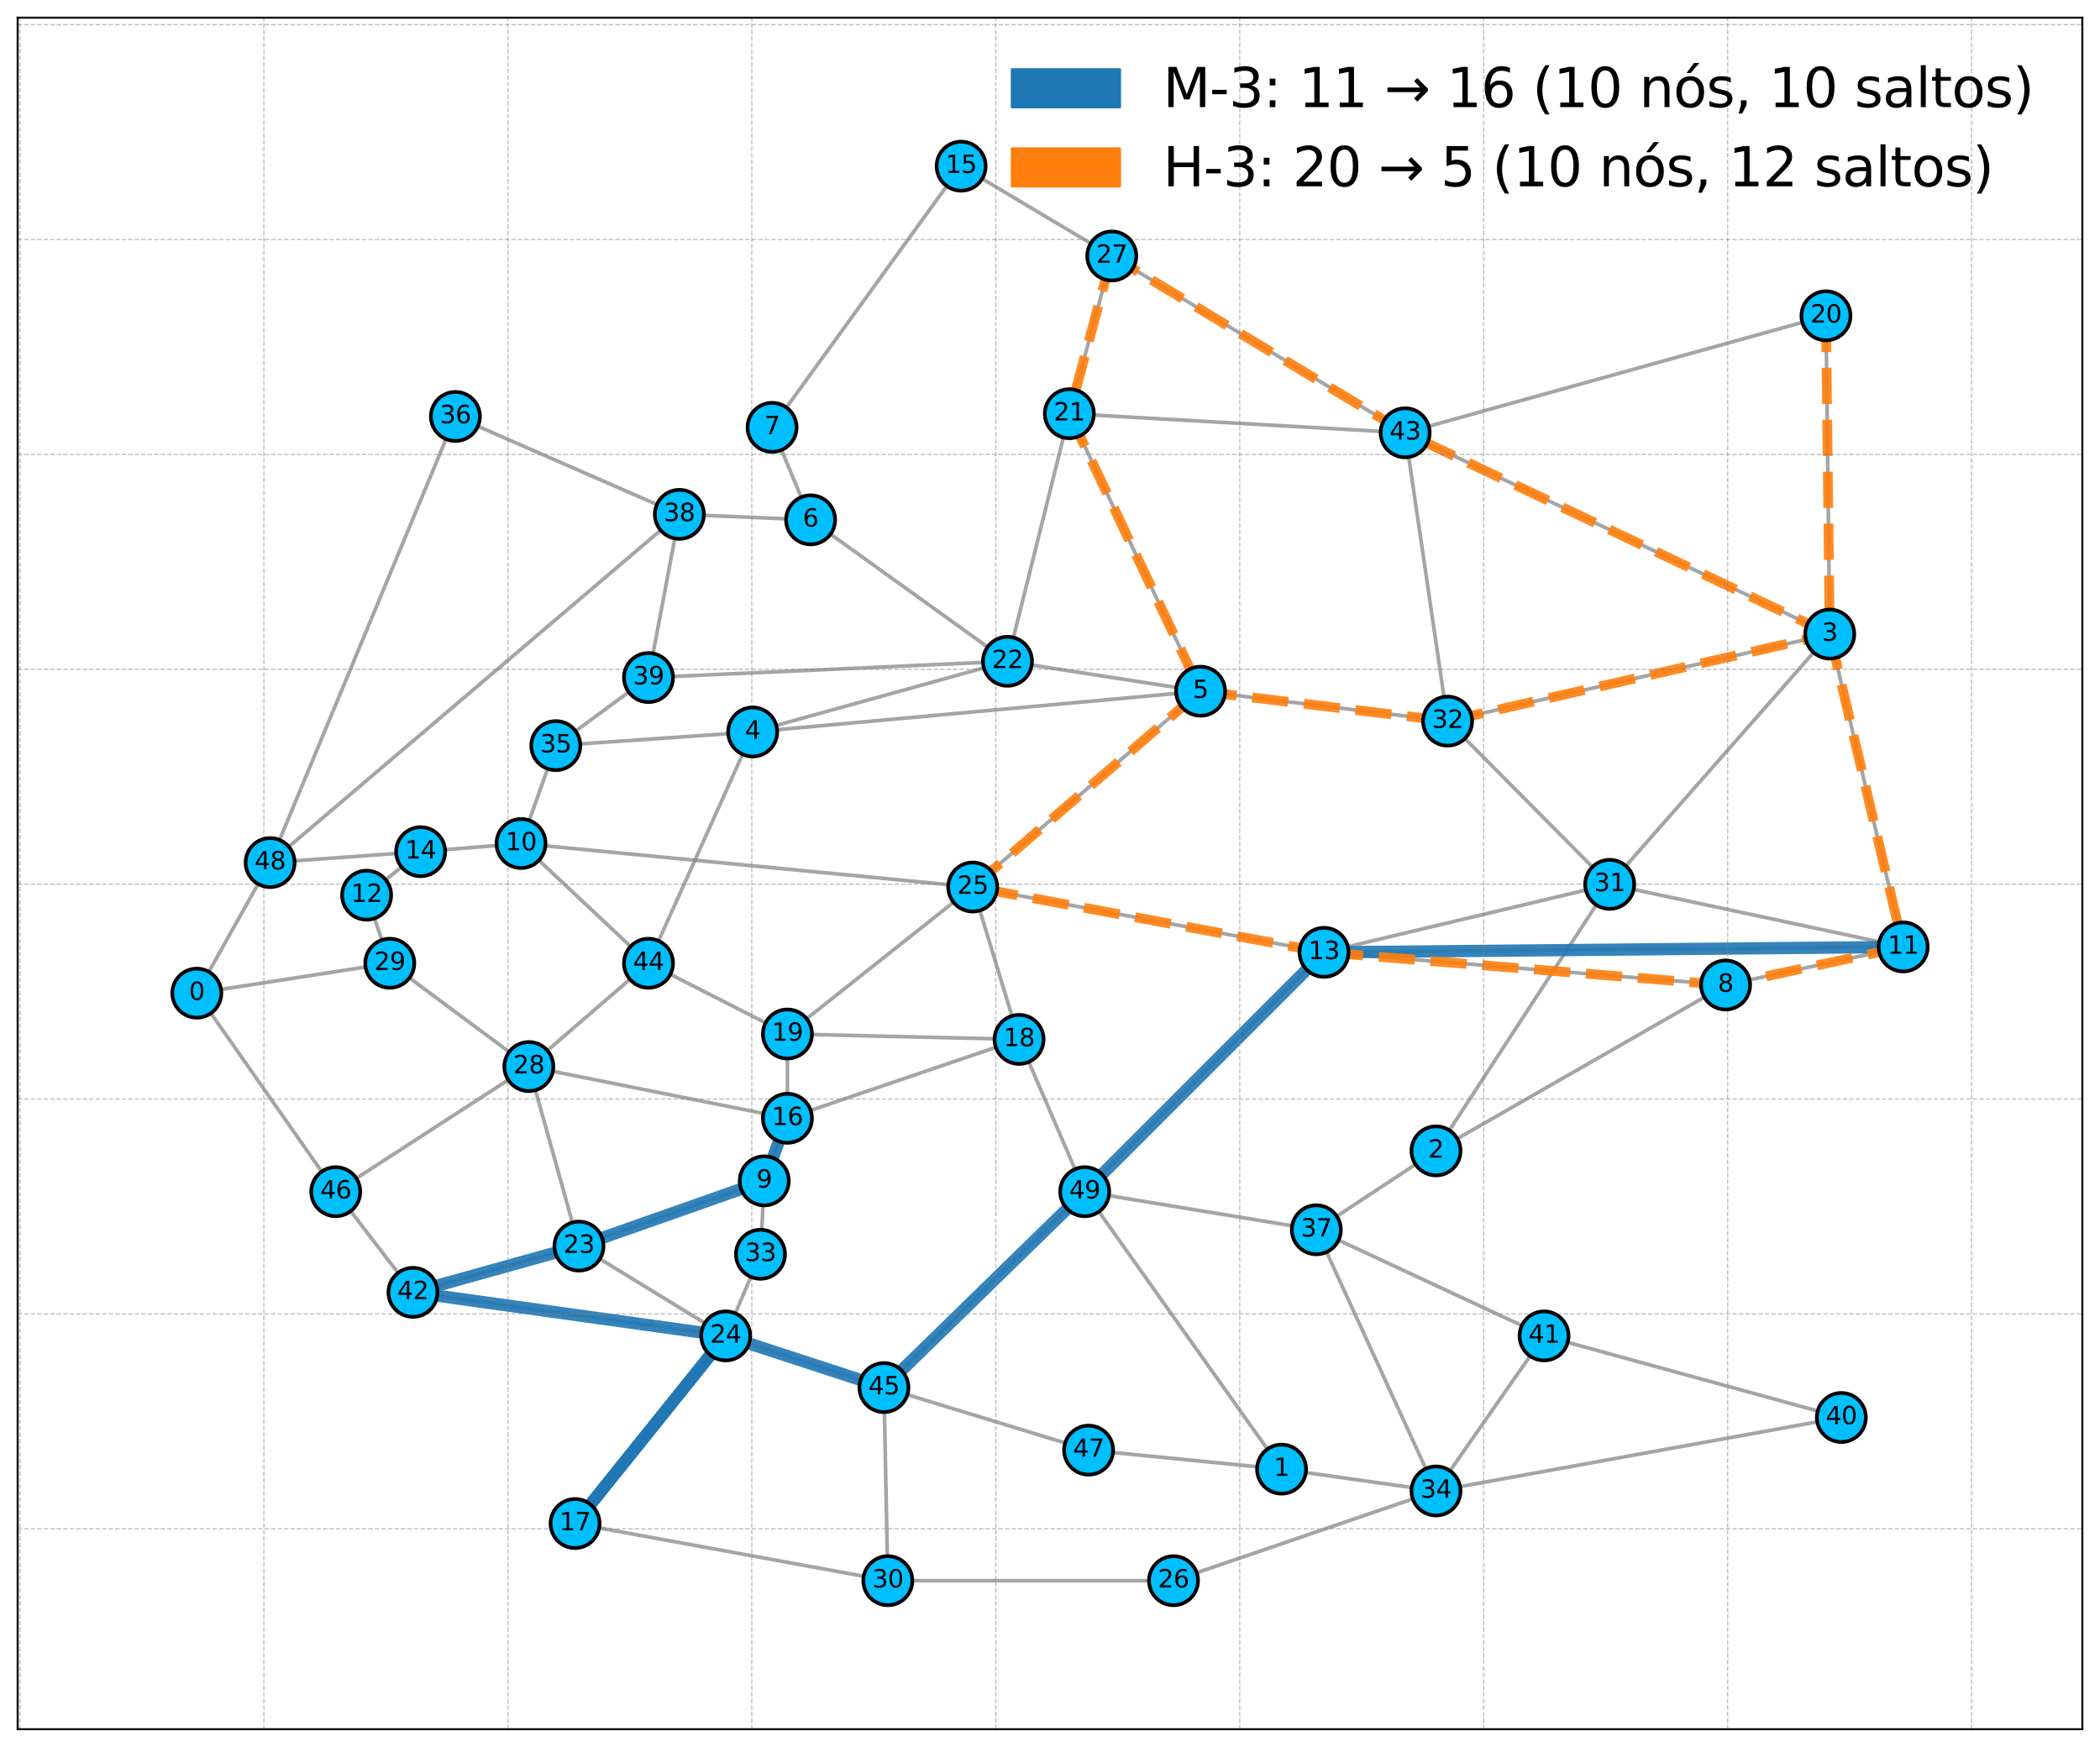 <?xml version="1.0" encoding="utf-8" standalone="no"?>
<!DOCTYPE svg PUBLIC "-//W3C//DTD SVG 1.1//EN"
  "http://www.w3.org/Graphics/SVG/1.1/DTD/svg11.dtd">
<svg xmlns:xlink="http://www.w3.org/1999/xlink" width="856.8pt" height="712.8pt" viewBox="0 0 856.8 712.8" xmlns="http://www.w3.org/2000/svg" version="1.1">
 <defs>
  <style type="text/css">*{stroke-linejoin: round; stroke-linecap: butt}</style>
 </defs>
 <g id="figure_1">
  <g id="patch_1">
   <path d="M 0 712.8 
L 856.8 712.8 
L 856.8 0 
L 0 0 
z
" style="fill: #ffffff"/>
  </g>
  <g id="axes_1">
   <g id="patch_2">
    <path d="M 7.2 705.6 
L 849.6 705.6 
L 849.6 7.2 
L 7.2 7.2 
z
" style="fill: #ffffff"/>
   </g>
   <g id="LineCollection_1">
    <path d="M 80.301 405.253 
L 159.033 393.049 
" clip-path="url(#p1123c011b4)" style="fill: none; stroke: #808080; stroke-opacity: 0.7; stroke-width: 1.5"/>
    <path d="M 80.301 405.253 
L 110.211 351.981 
" clip-path="url(#p1123c011b4)" style="fill: none; stroke: #808080; stroke-opacity: 0.7; stroke-width: 1.5"/>
    <path d="M 80.301 405.253 
L 136.986 486.266 
" clip-path="url(#p1123c011b4)" style="fill: none; stroke: #808080; stroke-opacity: 0.7; stroke-width: 1.5"/>
    <path d="M 522.884 599.474 
L 444.151 591.723 
" clip-path="url(#p1123c011b4)" style="fill: none; stroke: #808080; stroke-opacity: 0.7; stroke-width: 1.5"/>
    <path d="M 522.884 599.474 
L 585.889 608.381 
" clip-path="url(#p1123c011b4)" style="fill: none; stroke: #808080; stroke-opacity: 0.7; stroke-width: 1.5"/>
    <path d="M 522.884 599.474 
L 442.559 486.266 
" clip-path="url(#p1123c011b4)" style="fill: none; stroke: #808080; stroke-opacity: 0.7; stroke-width: 1.5"/>
    <path d="M 585.889 469.608 
L 656.758 360.854 
" clip-path="url(#p1123c011b4)" style="fill: none; stroke: #808080; stroke-opacity: 0.7; stroke-width: 1.5"/>
    <path d="M 585.889 469.608 
L 704.038 401.921 
" clip-path="url(#p1123c011b4)" style="fill: none; stroke: #808080; stroke-opacity: 0.7; stroke-width: 1.5"/>
    <path d="M 585.889 469.608 
L 537.067 501.802 
" clip-path="url(#p1123c011b4)" style="fill: none; stroke: #808080; stroke-opacity: 0.7; stroke-width: 1.5"/>
    <path d="M 746.539 258.729 
L 656.758 360.854 
" clip-path="url(#p1123c011b4)" style="fill: none; stroke: #808080; stroke-opacity: 0.7; stroke-width: 1.5"/>
    <path d="M 746.539 258.729 
L 776.499 386.385 
" clip-path="url(#p1123c011b4)" style="fill: none; stroke: #808080; stroke-opacity: 0.7; stroke-width: 1.5"/>
    <path d="M 746.539 258.729 
L 573.298 176.594 
" clip-path="url(#p1123c011b4)" style="fill: none; stroke: #808080; stroke-opacity: 0.7; stroke-width: 1.5"/>
    <path d="M 746.539 258.729 
L 590.617 294.255 
" clip-path="url(#p1123c011b4)" style="fill: none; stroke: #808080; stroke-opacity: 0.7; stroke-width: 1.5"/>
    <path d="M 746.539 258.729 
L 744.996 128.863 
" clip-path="url(#p1123c011b4)" style="fill: none; stroke: #808080; stroke-opacity: 0.7; stroke-width: 1.5"/>
    <path d="M 307.092 298.674 
L 226.767 304.25 
" clip-path="url(#p1123c011b4)" style="fill: none; stroke: #808080; stroke-opacity: 0.7; stroke-width: 1.5"/>
    <path d="M 307.092 298.674 
L 264.59 393.049 
" clip-path="url(#p1123c011b4)" style="fill: none; stroke: #808080; stroke-opacity: 0.7; stroke-width: 1.5"/>
    <path d="M 307.092 298.674 
L 411.056 269.846 
" clip-path="url(#p1123c011b4)" style="fill: none; stroke: #808080; stroke-opacity: 0.7; stroke-width: 1.5"/>
    <path d="M 307.092 298.674 
L 489.838 282.051 
" clip-path="url(#p1123c011b4)" style="fill: none; stroke: #808080; stroke-opacity: 0.7; stroke-width: 1.5"/>
    <path d="M 489.838 282.051 
L 590.617 294.255 
" clip-path="url(#p1123c011b4)" style="fill: none; stroke: #808080; stroke-opacity: 0.7; stroke-width: 1.5"/>
    <path d="M 489.838 282.051 
L 436.288 168.808 
" clip-path="url(#p1123c011b4)" style="fill: none; stroke: #808080; stroke-opacity: 0.7; stroke-width: 1.5"/>
    <path d="M 489.838 282.051 
L 411.056 269.846 
" clip-path="url(#p1123c011b4)" style="fill: none; stroke: #808080; stroke-opacity: 0.7; stroke-width: 1.5"/>
    <path d="M 489.838 282.051 
L 396.872 361.941 
" clip-path="url(#p1123c011b4)" style="fill: none; stroke: #808080; stroke-opacity: 0.7; stroke-width: 1.5"/>
    <path d="M 330.731 212.12 
L 277.181 209.876 
" clip-path="url(#p1123c011b4)" style="fill: none; stroke: #808080; stroke-opacity: 0.7; stroke-width: 1.5"/>
    <path d="M 330.731 212.12 
L 315.005 174.384 
" clip-path="url(#p1123c011b4)" style="fill: none; stroke: #808080; stroke-opacity: 0.7; stroke-width: 1.5"/>
    <path d="M 330.731 212.12 
L 411.056 269.846 
" clip-path="url(#p1123c011b4)" style="fill: none; stroke: #808080; stroke-opacity: 0.7; stroke-width: 1.5"/>
    <path d="M 315.005 174.384 
L 392.144 67.805 
" clip-path="url(#p1123c011b4)" style="fill: none; stroke: #808080; stroke-opacity: 0.7; stroke-width: 1.5"/>
    <path d="M 704.038 401.921 
L 776.499 386.385 
" clip-path="url(#p1123c011b4)" style="fill: none; stroke: #808080; stroke-opacity: 0.7; stroke-width: 1.5"/>
    <path d="M 704.038 401.921 
L 540.203 388.595 
" clip-path="url(#p1123c011b4)" style="fill: none; stroke: #808080; stroke-opacity: 0.7; stroke-width: 1.5"/>
    <path d="M 311.819 481.847 
L 321.275 456.316 
" clip-path="url(#p1123c011b4)" style="fill: none; stroke: #808080; stroke-opacity: 0.7; stroke-width: 1.5"/>
    <path d="M 311.819 481.847 
L 310.277 511.797 
" clip-path="url(#p1123c011b4)" style="fill: none; stroke: #808080; stroke-opacity: 0.7; stroke-width: 1.5"/>
    <path d="M 311.819 481.847 
L 236.223 508.466 
" clip-path="url(#p1123c011b4)" style="fill: none; stroke: #808080; stroke-opacity: 0.7; stroke-width: 1.5"/>
    <path d="M 212.583 344.195 
L 171.624 347.527 
" clip-path="url(#p1123c011b4)" style="fill: none; stroke: #808080; stroke-opacity: 0.7; stroke-width: 1.5"/>
    <path d="M 212.583 344.195 
L 226.767 304.25 
" clip-path="url(#p1123c011b4)" style="fill: none; stroke: #808080; stroke-opacity: 0.7; stroke-width: 1.5"/>
    <path d="M 212.583 344.195 
L 264.59 393.049 
" clip-path="url(#p1123c011b4)" style="fill: none; stroke: #808080; stroke-opacity: 0.7; stroke-width: 1.5"/>
    <path d="M 212.583 344.195 
L 396.872 361.941 
" clip-path="url(#p1123c011b4)" style="fill: none; stroke: #808080; stroke-opacity: 0.7; stroke-width: 1.5"/>
    <path d="M 776.499 386.385 
L 656.758 360.854 
" clip-path="url(#p1123c011b4)" style="fill: none; stroke: #808080; stroke-opacity: 0.7; stroke-width: 1.5"/>
    <path d="M 776.499 386.385 
L 540.203 388.595 
" clip-path="url(#p1123c011b4)" style="fill: none; stroke: #808080; stroke-opacity: 0.7; stroke-width: 1.5"/>
    <path d="M 149.577 365.273 
L 171.624 347.527 
" clip-path="url(#p1123c011b4)" style="fill: none; stroke: #808080; stroke-opacity: 0.7; stroke-width: 1.5"/>
    <path d="M 149.577 365.273 
L 159.033 393.049 
" clip-path="url(#p1123c011b4)" style="fill: none; stroke: #808080; stroke-opacity: 0.7; stroke-width: 1.5"/>
    <path d="M 540.203 388.595 
L 656.758 360.854 
" clip-path="url(#p1123c011b4)" style="fill: none; stroke: #808080; stroke-opacity: 0.7; stroke-width: 1.5"/>
    <path d="M 540.203 388.595 
L 396.872 361.941 
" clip-path="url(#p1123c011b4)" style="fill: none; stroke: #808080; stroke-opacity: 0.7; stroke-width: 1.5"/>
    <path d="M 540.203 388.595 
L 442.559 486.266 
" clip-path="url(#p1123c011b4)" style="fill: none; stroke: #808080; stroke-opacity: 0.7; stroke-width: 1.5"/>
    <path d="M 171.624 347.527 
L 110.211 351.981 
" clip-path="url(#p1123c011b4)" style="fill: none; stroke: #808080; stroke-opacity: 0.7; stroke-width: 1.5"/>
    <path d="M 392.144 67.805 
L 453.607 104.454 
" clip-path="url(#p1123c011b4)" style="fill: none; stroke: #808080; stroke-opacity: 0.7; stroke-width: 1.5"/>
    <path d="M 321.275 456.316 
L 215.768 435.203 
" clip-path="url(#p1123c011b4)" style="fill: none; stroke: #808080; stroke-opacity: 0.7; stroke-width: 1.5"/>
    <path d="M 321.275 456.316 
L 321.275 421.912 
" clip-path="url(#p1123c011b4)" style="fill: none; stroke: #808080; stroke-opacity: 0.7; stroke-width: 1.5"/>
    <path d="M 321.275 456.316 
L 415.784 424.121 
" clip-path="url(#p1123c011b4)" style="fill: none; stroke: #808080; stroke-opacity: 0.7; stroke-width: 1.5"/>
    <path d="M 234.63 621.673 
L 296.093 545.114 
" clip-path="url(#p1123c011b4)" style="fill: none; stroke: #808080; stroke-opacity: 0.7; stroke-width: 1.5"/>
    <path d="M 234.63 621.673 
L 362.234 644.995 
" clip-path="url(#p1123c011b4)" style="fill: none; stroke: #808080; stroke-opacity: 0.7; stroke-width: 1.5"/>
    <path d="M 415.784 424.121 
L 396.872 361.941 
" clip-path="url(#p1123c011b4)" style="fill: none; stroke: #808080; stroke-opacity: 0.7; stroke-width: 1.5"/>
    <path d="M 415.784 424.121 
L 321.275 421.912 
" clip-path="url(#p1123c011b4)" style="fill: none; stroke: #808080; stroke-opacity: 0.7; stroke-width: 1.5"/>
    <path d="M 415.784 424.121 
L 442.559 486.266 
" clip-path="url(#p1123c011b4)" style="fill: none; stroke: #808080; stroke-opacity: 0.7; stroke-width: 1.5"/>
    <path d="M 321.275 421.912 
L 264.59 393.049 
" clip-path="url(#p1123c011b4)" style="fill: none; stroke: #808080; stroke-opacity: 0.7; stroke-width: 1.5"/>
    <path d="M 321.275 421.912 
L 396.872 361.941 
" clip-path="url(#p1123c011b4)" style="fill: none; stroke: #808080; stroke-opacity: 0.7; stroke-width: 1.5"/>
    <path d="M 744.996 128.863 
L 573.298 176.594 
" clip-path="url(#p1123c011b4)" style="fill: none; stroke: #808080; stroke-opacity: 0.7; stroke-width: 1.5"/>
    <path d="M 436.288 168.808 
L 573.298 176.594 
" clip-path="url(#p1123c011b4)" style="fill: none; stroke: #808080; stroke-opacity: 0.7; stroke-width: 1.5"/>
    <path d="M 436.288 168.808 
L 453.607 104.454 
" clip-path="url(#p1123c011b4)" style="fill: none; stroke: #808080; stroke-opacity: 0.7; stroke-width: 1.5"/>
    <path d="M 436.288 168.808 
L 411.056 269.846 
" clip-path="url(#p1123c011b4)" style="fill: none; stroke: #808080; stroke-opacity: 0.7; stroke-width: 1.5"/>
    <path d="M 411.056 269.846 
L 264.59 276.474 
" clip-path="url(#p1123c011b4)" style="fill: none; stroke: #808080; stroke-opacity: 0.7; stroke-width: 1.5"/>
    <path d="M 236.223 508.466 
L 215.768 435.203 
" clip-path="url(#p1123c011b4)" style="fill: none; stroke: #808080; stroke-opacity: 0.7; stroke-width: 1.5"/>
    <path d="M 236.223 508.466 
L 168.489 527.334 
" clip-path="url(#p1123c011b4)" style="fill: none; stroke: #808080; stroke-opacity: 0.7; stroke-width: 1.5"/>
    <path d="M 236.223 508.466 
L 296.093 545.114 
" clip-path="url(#p1123c011b4)" style="fill: none; stroke: #808080; stroke-opacity: 0.7; stroke-width: 1.5"/>
    <path d="M 296.093 545.114 
L 310.277 511.797 
" clip-path="url(#p1123c011b4)" style="fill: none; stroke: #808080; stroke-opacity: 0.7; stroke-width: 1.5"/>
    <path d="M 296.093 545.114 
L 168.489 527.334 
" clip-path="url(#p1123c011b4)" style="fill: none; stroke: #808080; stroke-opacity: 0.7; stroke-width: 1.5"/>
    <path d="M 296.093 545.114 
L 360.641 566.192 
" clip-path="url(#p1123c011b4)" style="fill: none; stroke: #808080; stroke-opacity: 0.7; stroke-width: 1.5"/>
    <path d="M 478.79 644.995 
L 362.234 644.995 
" clip-path="url(#p1123c011b4)" style="fill: none; stroke: #808080; stroke-opacity: 0.7; stroke-width: 1.5"/>
    <path d="M 478.79 644.995 
L 585.889 608.381 
" clip-path="url(#p1123c011b4)" style="fill: none; stroke: #808080; stroke-opacity: 0.7; stroke-width: 1.5"/>
    <path d="M 453.607 104.454 
L 573.298 176.594 
" clip-path="url(#p1123c011b4)" style="fill: none; stroke: #808080; stroke-opacity: 0.7; stroke-width: 1.5"/>
    <path d="M 215.768 435.203 
L 159.033 393.049 
" clip-path="url(#p1123c011b4)" style="fill: none; stroke: #808080; stroke-opacity: 0.7; stroke-width: 1.5"/>
    <path d="M 215.768 435.203 
L 264.59 393.049 
" clip-path="url(#p1123c011b4)" style="fill: none; stroke: #808080; stroke-opacity: 0.7; stroke-width: 1.5"/>
    <path d="M 215.768 435.203 
L 136.986 486.266 
" clip-path="url(#p1123c011b4)" style="fill: none; stroke: #808080; stroke-opacity: 0.7; stroke-width: 1.5"/>
    <path d="M 362.234 644.995 
L 360.641 566.192 
" clip-path="url(#p1123c011b4)" style="fill: none; stroke: #808080; stroke-opacity: 0.7; stroke-width: 1.5"/>
    <path d="M 656.758 360.854 
L 590.617 294.255 
" clip-path="url(#p1123c011b4)" style="fill: none; stroke: #808080; stroke-opacity: 0.7; stroke-width: 1.5"/>
    <path d="M 590.617 294.255 
L 573.298 176.594 
" clip-path="url(#p1123c011b4)" style="fill: none; stroke: #808080; stroke-opacity: 0.7; stroke-width: 1.5"/>
    <path d="M 585.889 608.381 
L 751.267 578.396 
" clip-path="url(#p1123c011b4)" style="fill: none; stroke: #808080; stroke-opacity: 0.7; stroke-width: 1.5"/>
    <path d="M 585.889 608.381 
L 537.067 501.802 
" clip-path="url(#p1123c011b4)" style="fill: none; stroke: #808080; stroke-opacity: 0.7; stroke-width: 1.5"/>
    <path d="M 585.889 608.381 
L 629.983 545.114 
" clip-path="url(#p1123c011b4)" style="fill: none; stroke: #808080; stroke-opacity: 0.7; stroke-width: 1.5"/>
    <path d="M 226.767 304.25 
L 264.59 276.474 
" clip-path="url(#p1123c011b4)" style="fill: none; stroke: #808080; stroke-opacity: 0.7; stroke-width: 1.5"/>
    <path d="M 185.808 169.93 
L 110.211 351.981 
" clip-path="url(#p1123c011b4)" style="fill: none; stroke: #808080; stroke-opacity: 0.7; stroke-width: 1.5"/>
    <path d="M 185.808 169.93 
L 277.181 209.876 
" clip-path="url(#p1123c011b4)" style="fill: none; stroke: #808080; stroke-opacity: 0.7; stroke-width: 1.5"/>
    <path d="M 537.067 501.802 
L 442.559 486.266 
" clip-path="url(#p1123c011b4)" style="fill: none; stroke: #808080; stroke-opacity: 0.7; stroke-width: 1.5"/>
    <path d="M 537.067 501.802 
L 629.983 545.114 
" clip-path="url(#p1123c011b4)" style="fill: none; stroke: #808080; stroke-opacity: 0.7; stroke-width: 1.5"/>
    <path d="M 277.181 209.876 
L 110.211 351.981 
" clip-path="url(#p1123c011b4)" style="fill: none; stroke: #808080; stroke-opacity: 0.7; stroke-width: 1.5"/>
    <path d="M 277.181 209.876 
L 264.59 276.474 
" clip-path="url(#p1123c011b4)" style="fill: none; stroke: #808080; stroke-opacity: 0.7; stroke-width: 1.5"/>
    <path d="M 751.267 578.396 
L 629.983 545.114 
" clip-path="url(#p1123c011b4)" style="fill: none; stroke: #808080; stroke-opacity: 0.7; stroke-width: 1.5"/>
    <path d="M 168.489 527.334 
L 136.986 486.266 
" clip-path="url(#p1123c011b4)" style="fill: none; stroke: #808080; stroke-opacity: 0.7; stroke-width: 1.5"/>
    <path d="M 360.641 566.192 
L 444.151 591.723 
" clip-path="url(#p1123c011b4)" style="fill: none; stroke: #808080; stroke-opacity: 0.7; stroke-width: 1.5"/>
    <path d="M 360.641 566.192 
L 442.559 486.266 
" clip-path="url(#p1123c011b4)" style="fill: none; stroke: #808080; stroke-opacity: 0.7; stroke-width: 1.5"/>
   </g>
   <g id="LineCollection_2">
    <path d="M 776.499 386.385 
L 540.203 388.595 
" clip-path="url(#p1123c011b4)" style="fill: none; stroke: #1f77b4; stroke-opacity: 0.9; stroke-width: 5"/>
    <path d="M 540.203 388.595 
L 442.559 486.266 
" clip-path="url(#p1123c011b4)" style="fill: none; stroke: #1f77b4; stroke-opacity: 0.9; stroke-width: 5"/>
    <path d="M 442.559 486.266 
L 360.641 566.192 
" clip-path="url(#p1123c011b4)" style="fill: none; stroke: #1f77b4; stroke-opacity: 0.9; stroke-width: 5"/>
    <path d="M 360.641 566.192 
L 296.093 545.114 
" clip-path="url(#p1123c011b4)" style="fill: none; stroke: #1f77b4; stroke-opacity: 0.9; stroke-width: 5"/>
    <path d="M 296.093 545.114 
L 234.63 621.673 
" clip-path="url(#p1123c011b4)" style="fill: none; stroke: #1f77b4; stroke-opacity: 0.9; stroke-width: 5"/>
    <path d="M 234.63 621.673 
L 296.093 545.114 
" clip-path="url(#p1123c011b4)" style="fill: none; stroke: #1f77b4; stroke-opacity: 0.9; stroke-width: 5"/>
    <path d="M 296.093 545.114 
L 168.489 527.334 
" clip-path="url(#p1123c011b4)" style="fill: none; stroke: #1f77b4; stroke-opacity: 0.9; stroke-width: 5"/>
    <path d="M 168.489 527.334 
L 236.223 508.466 
" clip-path="url(#p1123c011b4)" style="fill: none; stroke: #1f77b4; stroke-opacity: 0.9; stroke-width: 5"/>
    <path d="M 236.223 508.466 
L 311.819 481.847 
" clip-path="url(#p1123c011b4)" style="fill: none; stroke: #1f77b4; stroke-opacity: 0.9; stroke-width: 5"/>
    <path d="M 311.819 481.847 
L 321.275 456.316 
" clip-path="url(#p1123c011b4)" style="fill: none; stroke: #1f77b4; stroke-opacity: 0.9; stroke-width: 5"/>
   </g>
   <g id="LineCollection_3">
    <path d="M 744.996 128.863 
L 746.539 258.729 
" clip-path="url(#p1123c011b4)" style="fill: none; stroke-dasharray: 14.8,6.4; stroke-dashoffset: 0; stroke: #ff7f0e; stroke-opacity: 0.9; stroke-width: 4"/>
    <path d="M 746.539 258.729 
L 776.499 386.385 
" clip-path="url(#p1123c011b4)" style="fill: none; stroke-dasharray: 14.8,6.4; stroke-dashoffset: 0; stroke: #ff7f0e; stroke-opacity: 0.9; stroke-width: 4"/>
    <path d="M 776.499 386.385 
L 704.038 401.921 
" clip-path="url(#p1123c011b4)" style="fill: none; stroke-dasharray: 14.8,6.4; stroke-dashoffset: 0; stroke: #ff7f0e; stroke-opacity: 0.9; stroke-width: 4"/>
    <path d="M 704.038 401.921 
L 540.203 388.595 
" clip-path="url(#p1123c011b4)" style="fill: none; stroke-dasharray: 14.8,6.4; stroke-dashoffset: 0; stroke: #ff7f0e; stroke-opacity: 0.9; stroke-width: 4"/>
    <path d="M 540.203 388.595 
L 396.872 361.941 
" clip-path="url(#p1123c011b4)" style="fill: none; stroke-dasharray: 14.8,6.4; stroke-dashoffset: 0; stroke: #ff7f0e; stroke-opacity: 0.9; stroke-width: 4"/>
    <path d="M 396.872 361.941 
L 489.838 282.051 
" clip-path="url(#p1123c011b4)" style="fill: none; stroke-dasharray: 14.8,6.4; stroke-dashoffset: 0; stroke: #ff7f0e; stroke-opacity: 0.9; stroke-width: 4"/>
    <path d="M 489.838 282.051 
L 590.617 294.255 
" clip-path="url(#p1123c011b4)" style="fill: none; stroke-dasharray: 14.8,6.4; stroke-dashoffset: 0; stroke: #ff7f0e; stroke-opacity: 0.9; stroke-width: 4"/>
    <path d="M 590.617 294.255 
L 746.539 258.729 
" clip-path="url(#p1123c011b4)" style="fill: none; stroke-dasharray: 14.8,6.4; stroke-dashoffset: 0; stroke: #ff7f0e; stroke-opacity: 0.9; stroke-width: 4"/>
    <path d="M 746.539 258.729 
L 573.298 176.594 
" clip-path="url(#p1123c011b4)" style="fill: none; stroke-dasharray: 14.8,6.4; stroke-dashoffset: 0; stroke: #ff7f0e; stroke-opacity: 0.9; stroke-width: 4"/>
    <path d="M 573.298 176.594 
L 453.607 104.454 
" clip-path="url(#p1123c011b4)" style="fill: none; stroke-dasharray: 14.8,6.4; stroke-dashoffset: 0; stroke: #ff7f0e; stroke-opacity: 0.9; stroke-width: 4"/>
    <path d="M 453.607 104.454 
L 436.288 168.808 
" clip-path="url(#p1123c011b4)" style="fill: none; stroke-dasharray: 14.8,6.4; stroke-dashoffset: 0; stroke: #ff7f0e; stroke-opacity: 0.9; stroke-width: 4"/>
    <path d="M 436.288 168.808 
L 489.838 282.051 
" clip-path="url(#p1123c011b4)" style="fill: none; stroke-dasharray: 14.8,6.4; stroke-dashoffset: 0; stroke: #ff7f0e; stroke-opacity: 0.9; stroke-width: 4"/>
   </g>
   <g id="matplotlib.axis_1">
    <g id="xtick_1">
     <g id="line2d_1">
      <path d="M 8.138 705.6 
L 8.138 7.2 
" clip-path="url(#p1123c011b4)" style="fill: none; stroke-dasharray: 1.85,0.8; stroke-dashoffset: 0; stroke: #808080; stroke-opacity: 0.5; stroke-width: 0.5"/>
     </g>
    </g>
    <g id="xtick_2">
     <g id="line2d_2">
      <path d="M 107.673 705.6 
L 107.673 7.2 
" clip-path="url(#p1123c011b4)" style="fill: none; stroke-dasharray: 1.85,0.8; stroke-dashoffset: 0; stroke: #808080; stroke-opacity: 0.5; stroke-width: 0.5"/>
     </g>
    </g>
    <g id="xtick_3">
     <g id="line2d_3">
      <path d="M 207.208 705.6 
L 207.208 7.2 
" clip-path="url(#p1123c011b4)" style="fill: none; stroke-dasharray: 1.85,0.8; stroke-dashoffset: 0; stroke: #808080; stroke-opacity: 0.5; stroke-width: 0.5"/>
     </g>
    </g>
    <g id="xtick_4">
     <g id="line2d_4">
      <path d="M 306.743 705.6 
L 306.743 7.2 
" clip-path="url(#p1123c011b4)" style="fill: none; stroke-dasharray: 1.85,0.8; stroke-dashoffset: 0; stroke: #808080; stroke-opacity: 0.5; stroke-width: 0.5"/>
     </g>
    </g>
    <g id="xtick_5">
     <g id="line2d_5">
      <path d="M 406.278 705.6 
L 406.278 7.2 
" clip-path="url(#p1123c011b4)" style="fill: none; stroke-dasharray: 1.85,0.8; stroke-dashoffset: 0; stroke: #808080; stroke-opacity: 0.5; stroke-width: 0.5"/>
     </g>
    </g>
    <g id="xtick_6">
     <g id="line2d_6">
      <path d="M 505.813 705.6 
L 505.813 7.2 
" clip-path="url(#p1123c011b4)" style="fill: none; stroke-dasharray: 1.85,0.8; stroke-dashoffset: 0; stroke: #808080; stroke-opacity: 0.5; stroke-width: 0.5"/>
     </g>
    </g>
    <g id="xtick_7">
     <g id="line2d_7">
      <path d="M 605.349 705.6 
L 605.349 7.2 
" clip-path="url(#p1123c011b4)" style="fill: none; stroke-dasharray: 1.85,0.8; stroke-dashoffset: 0; stroke: #808080; stroke-opacity: 0.5; stroke-width: 0.5"/>
     </g>
    </g>
    <g id="xtick_8">
     <g id="line2d_8">
      <path d="M 704.884 705.6 
L 704.884 7.2 
" clip-path="url(#p1123c011b4)" style="fill: none; stroke-dasharray: 1.85,0.8; stroke-dashoffset: 0; stroke: #808080; stroke-opacity: 0.5; stroke-width: 0.5"/>
     </g>
    </g>
    <g id="xtick_9">
     <g id="line2d_9">
      <path d="M 804.419 705.6 
L 804.419 7.2 
" clip-path="url(#p1123c011b4)" style="fill: none; stroke-dasharray: 1.85,0.8; stroke-dashoffset: 0; stroke: #808080; stroke-opacity: 0.5; stroke-width: 0.5"/>
     </g>
    </g>
   </g>
   <g id="matplotlib.axis_2">
    <g id="ytick_1">
     <g id="line2d_10">
      <path d="M 7.2 623.812 
L 849.6 623.812 
" clip-path="url(#p1123c011b4)" style="fill: none; stroke-dasharray: 1.85,0.8; stroke-dashoffset: 0; stroke: #808080; stroke-opacity: 0.5; stroke-width: 0.5"/>
     </g>
    </g>
    <g id="ytick_2">
     <g id="line2d_11">
      <path d="M 7.2 536.136 
L 849.6 536.136 
" clip-path="url(#p1123c011b4)" style="fill: none; stroke-dasharray: 1.85,0.8; stroke-dashoffset: 0; stroke: #808080; stroke-opacity: 0.5; stroke-width: 0.5"/>
     </g>
    </g>
    <g id="ytick_3">
     <g id="line2d_12">
      <path d="M 7.2 448.46 
L 849.6 448.46 
" clip-path="url(#p1123c011b4)" style="fill: none; stroke-dasharray: 1.85,0.8; stroke-dashoffset: 0; stroke: #808080; stroke-opacity: 0.5; stroke-width: 0.5"/>
     </g>
    </g>
    <g id="ytick_4">
     <g id="line2d_13">
      <path d="M 7.2 360.784 
L 849.6 360.784 
" clip-path="url(#p1123c011b4)" style="fill: none; stroke-dasharray: 1.85,0.8; stroke-dashoffset: 0; stroke: #808080; stroke-opacity: 0.5; stroke-width: 0.5"/>
     </g>
    </g>
    <g id="ytick_5">
     <g id="line2d_14">
      <path d="M 7.2 273.108 
L 849.6 273.108 
" clip-path="url(#p1123c011b4)" style="fill: none; stroke-dasharray: 1.85,0.8; stroke-dashoffset: 0; stroke: #808080; stroke-opacity: 0.5; stroke-width: 0.5"/>
     </g>
    </g>
    <g id="ytick_6">
     <g id="line2d_15">
      <path d="M 7.2 185.431 
L 849.6 185.431 
" clip-path="url(#p1123c011b4)" style="fill: none; stroke-dasharray: 1.85,0.8; stroke-dashoffset: 0; stroke: #808080; stroke-opacity: 0.5; stroke-width: 0.5"/>
     </g>
    </g>
    <g id="ytick_7">
     <g id="line2d_16">
      <path d="M 7.2 97.755 
L 849.6 97.755 
" clip-path="url(#p1123c011b4)" style="fill: none; stroke-dasharray: 1.85,0.8; stroke-dashoffset: 0; stroke: #808080; stroke-opacity: 0.5; stroke-width: 0.5"/>
     </g>
    </g>
    <g id="ytick_8">
     <g id="line2d_17">
      <path d="M 7.2 10.079 
L 849.6 10.079 
" clip-path="url(#p1123c011b4)" style="fill: none; stroke-dasharray: 1.85,0.8; stroke-dashoffset: 0; stroke: #808080; stroke-opacity: 0.5; stroke-width: 0.5"/>
     </g>
    </g>
   </g>
   <g id="PathCollection_1">
    <defs>
     <path id="mf096837a43" d="M 0 10 
C 2.652 10 5.196 8.946 7.071 7.071 
C 8.946 5.196 10 2.652 10 0 
C 10 -2.652 8.946 -5.196 7.071 -7.071 
C 5.196 -8.946 2.652 -10 0 -10 
C -2.652 -10 -5.196 -8.946 -7.071 -7.071 
C -8.946 -5.196 -10 -2.652 -10 0 
C -10 2.652 -8.946 5.196 -7.071 7.071 
C -5.196 8.946 -2.652 10 0 10 
z
" style="stroke: #000000; stroke-width: 1.5"/>
    </defs>
    <g clip-path="url(#p1123c011b4)">
     <use xlink:href="#mf096837a43" x="80.301" y="405.253" style="fill: #00bfff; stroke: #000000; stroke-width: 1.5"/>
     <use xlink:href="#mf096837a43" x="522.884" y="599.474" style="fill: #00bfff; stroke: #000000; stroke-width: 1.5"/>
     <use xlink:href="#mf096837a43" x="585.889" y="469.608" style="fill: #00bfff; stroke: #000000; stroke-width: 1.5"/>
     <use xlink:href="#mf096837a43" x="746.539" y="258.729" style="fill: #00bfff; stroke: #000000; stroke-width: 1.5"/>
     <use xlink:href="#mf096837a43" x="307.092" y="298.674" style="fill: #00bfff; stroke: #000000; stroke-width: 1.5"/>
     <use xlink:href="#mf096837a43" x="489.838" y="282.051" style="fill: #00bfff; stroke: #000000; stroke-width: 1.5"/>
     <use xlink:href="#mf096837a43" x="330.731" y="212.12" style="fill: #00bfff; stroke: #000000; stroke-width: 1.5"/>
     <use xlink:href="#mf096837a43" x="315.005" y="174.384" style="fill: #00bfff; stroke: #000000; stroke-width: 1.5"/>
     <use xlink:href="#mf096837a43" x="704.038" y="401.921" style="fill: #00bfff; stroke: #000000; stroke-width: 1.5"/>
     <use xlink:href="#mf096837a43" x="311.819" y="481.847" style="fill: #00bfff; stroke: #000000; stroke-width: 1.5"/>
     <use xlink:href="#mf096837a43" x="212.583" y="344.195" style="fill: #00bfff; stroke: #000000; stroke-width: 1.5"/>
     <use xlink:href="#mf096837a43" x="776.499" y="386.385" style="fill: #00bfff; stroke: #000000; stroke-width: 1.5"/>
     <use xlink:href="#mf096837a43" x="149.577" y="365.273" style="fill: #00bfff; stroke: #000000; stroke-width: 1.5"/>
     <use xlink:href="#mf096837a43" x="540.203" y="388.595" style="fill: #00bfff; stroke: #000000; stroke-width: 1.5"/>
     <use xlink:href="#mf096837a43" x="171.624" y="347.527" style="fill: #00bfff; stroke: #000000; stroke-width: 1.5"/>
     <use xlink:href="#mf096837a43" x="392.144" y="67.805" style="fill: #00bfff; stroke: #000000; stroke-width: 1.5"/>
     <use xlink:href="#mf096837a43" x="321.275" y="456.316" style="fill: #00bfff; stroke: #000000; stroke-width: 1.5"/>
     <use xlink:href="#mf096837a43" x="234.63" y="621.673" style="fill: #00bfff; stroke: #000000; stroke-width: 1.5"/>
     <use xlink:href="#mf096837a43" x="415.784" y="424.121" style="fill: #00bfff; stroke: #000000; stroke-width: 1.5"/>
     <use xlink:href="#mf096837a43" x="321.275" y="421.912" style="fill: #00bfff; stroke: #000000; stroke-width: 1.5"/>
     <use xlink:href="#mf096837a43" x="744.996" y="128.863" style="fill: #00bfff; stroke: #000000; stroke-width: 1.5"/>
     <use xlink:href="#mf096837a43" x="436.288" y="168.808" style="fill: #00bfff; stroke: #000000; stroke-width: 1.5"/>
     <use xlink:href="#mf096837a43" x="411.056" y="269.846" style="fill: #00bfff; stroke: #000000; stroke-width: 1.5"/>
     <use xlink:href="#mf096837a43" x="236.223" y="508.466" style="fill: #00bfff; stroke: #000000; stroke-width: 1.5"/>
     <use xlink:href="#mf096837a43" x="296.093" y="545.114" style="fill: #00bfff; stroke: #000000; stroke-width: 1.5"/>
     <use xlink:href="#mf096837a43" x="396.872" y="361.941" style="fill: #00bfff; stroke: #000000; stroke-width: 1.5"/>
     <use xlink:href="#mf096837a43" x="478.79" y="644.995" style="fill: #00bfff; stroke: #000000; stroke-width: 1.5"/>
     <use xlink:href="#mf096837a43" x="453.607" y="104.454" style="fill: #00bfff; stroke: #000000; stroke-width: 1.5"/>
     <use xlink:href="#mf096837a43" x="215.768" y="435.203" style="fill: #00bfff; stroke: #000000; stroke-width: 1.5"/>
     <use xlink:href="#mf096837a43" x="159.033" y="393.049" style="fill: #00bfff; stroke: #000000; stroke-width: 1.5"/>
     <use xlink:href="#mf096837a43" x="362.234" y="644.995" style="fill: #00bfff; stroke: #000000; stroke-width: 1.5"/>
     <use xlink:href="#mf096837a43" x="656.758" y="360.854" style="fill: #00bfff; stroke: #000000; stroke-width: 1.5"/>
     <use xlink:href="#mf096837a43" x="590.617" y="294.255" style="fill: #00bfff; stroke: #000000; stroke-width: 1.5"/>
     <use xlink:href="#mf096837a43" x="310.277" y="511.797" style="fill: #00bfff; stroke: #000000; stroke-width: 1.5"/>
     <use xlink:href="#mf096837a43" x="585.889" y="608.381" style="fill: #00bfff; stroke: #000000; stroke-width: 1.5"/>
     <use xlink:href="#mf096837a43" x="226.767" y="304.25" style="fill: #00bfff; stroke: #000000; stroke-width: 1.5"/>
     <use xlink:href="#mf096837a43" x="185.808" y="169.93" style="fill: #00bfff; stroke: #000000; stroke-width: 1.5"/>
     <use xlink:href="#mf096837a43" x="537.067" y="501.802" style="fill: #00bfff; stroke: #000000; stroke-width: 1.5"/>
     <use xlink:href="#mf096837a43" x="277.181" y="209.876" style="fill: #00bfff; stroke: #000000; stroke-width: 1.5"/>
     <use xlink:href="#mf096837a43" x="264.59" y="276.474" style="fill: #00bfff; stroke: #000000; stroke-width: 1.5"/>
     <use xlink:href="#mf096837a43" x="751.267" y="578.396" style="fill: #00bfff; stroke: #000000; stroke-width: 1.5"/>
     <use xlink:href="#mf096837a43" x="629.983" y="545.114" style="fill: #00bfff; stroke: #000000; stroke-width: 1.5"/>
     <use xlink:href="#mf096837a43" x="168.489" y="527.334" style="fill: #00bfff; stroke: #000000; stroke-width: 1.5"/>
     <use xlink:href="#mf096837a43" x="573.298" y="176.594" style="fill: #00bfff; stroke: #000000; stroke-width: 1.5"/>
     <use xlink:href="#mf096837a43" x="264.59" y="393.049" style="fill: #00bfff; stroke: #000000; stroke-width: 1.5"/>
     <use xlink:href="#mf096837a43" x="360.641" y="566.192" style="fill: #00bfff; stroke: #000000; stroke-width: 1.5"/>
     <use xlink:href="#mf096837a43" x="136.986" y="486.266" style="fill: #00bfff; stroke: #000000; stroke-width: 1.5"/>
     <use xlink:href="#mf096837a43" x="444.151" y="591.723" style="fill: #00bfff; stroke: #000000; stroke-width: 1.5"/>
     <use xlink:href="#mf096837a43" x="110.211" y="351.981" style="fill: #00bfff; stroke: #000000; stroke-width: 1.5"/>
     <use xlink:href="#mf096837a43" x="442.559" y="486.266" style="fill: #00bfff; stroke: #000000; stroke-width: 1.5"/>
    </g>
   </g>
   <g id="patch_3">
    <path d="M 7.2 705.6 
L 7.2 7.2 
" style="fill: none; stroke: #000000; stroke-width: 0.8; stroke-linejoin: miter; stroke-linecap: square"/>
   </g>
   <g id="patch_4">
    <path d="M 849.6 705.6 
L 849.6 7.2 
" style="fill: none; stroke: #000000; stroke-width: 0.8; stroke-linejoin: miter; stroke-linecap: square"/>
   </g>
   <g id="patch_5">
    <path d="M 7.2 705.6 
L 849.6 705.6 
" style="fill: none; stroke: #000000; stroke-width: 0.8; stroke-linejoin: miter; stroke-linecap: square"/>
   </g>
   <g id="patch_6">
    <path d="M 7.2 7.2 
L 849.6 7.2 
" style="fill: none; stroke: #000000; stroke-width: 0.8; stroke-linejoin: miter; stroke-linecap: square"/>
   </g>
   <g id="text_1">
    <g clip-path="url(#p1123c011b4)">
     <!-- 0 -->
     <g transform="translate(77.12 408.013) scale(0.1 -0.1)">
      <defs>
       <path id="DejaVuSans-30" d="M 2034 4250 
Q 1547 4250 1301 3770 
Q 1056 3291 1056 2328 
Q 1056 1369 1301 889 
Q 1547 409 2034 409 
Q 2525 409 2770 889 
Q 3016 1369 3016 2328 
Q 3016 3291 2770 3770 
Q 2525 4250 2034 4250 
z
M 2034 4750 
Q 2819 4750 3233 4129 
Q 3647 3509 3647 2328 
Q 3647 1150 3233 529 
Q 2819 -91 2034 -91 
Q 1250 -91 836 529 
Q 422 1150 422 2328 
Q 422 3509 836 4129 
Q 1250 4750 2034 4750 
z
" transform="scale(0.016)"/>
      </defs>
      <use xlink:href="#DejaVuSans-30"/>
     </g>
    </g>
   </g>
   <g id="text_2">
    <g clip-path="url(#p1123c011b4)">
     <!-- 1 -->
     <g transform="translate(519.702 602.233) scale(0.1 -0.1)">
      <defs>
       <path id="DejaVuSans-31" d="M 794 531 
L 1825 531 
L 1825 4091 
L 703 3866 
L 703 4441 
L 1819 4666 
L 2450 4666 
L 2450 531 
L 3481 531 
L 3481 0 
L 794 0 
L 794 531 
z
" transform="scale(0.016)"/>
      </defs>
      <use xlink:href="#DejaVuSans-31"/>
     </g>
    </g>
   </g>
   <g id="text_3">
    <g clip-path="url(#p1123c011b4)">
     <!-- 2 -->
     <g transform="translate(582.708 472.367) scale(0.1 -0.1)">
      <defs>
       <path id="DejaVuSans-32" d="M 1228 531 
L 3431 531 
L 3431 0 
L 469 0 
L 469 531 
Q 828 903 1448 1529 
Q 2069 2156 2228 2338 
Q 2531 2678 2651 2914 
Q 2772 3150 2772 3378 
Q 2772 3750 2511 3984 
Q 2250 4219 1831 4219 
Q 1534 4219 1204 4116 
Q 875 4013 500 3803 
L 500 4441 
Q 881 4594 1212 4672 
Q 1544 4750 1819 4750 
Q 2544 4750 2975 4387 
Q 3406 4025 3406 3419 
Q 3406 3131 3298 2873 
Q 3191 2616 2906 2266 
Q 2828 2175 2409 1742 
Q 1991 1309 1228 531 
z
" transform="scale(0.016)"/>
      </defs>
      <use xlink:href="#DejaVuSans-32"/>
     </g>
    </g>
   </g>
   <g id="text_4">
    <g clip-path="url(#p1123c011b4)">
     <!-- 3 -->
     <g transform="translate(743.358 261.488) scale(0.1 -0.1)">
      <defs>
       <path id="DejaVuSans-33" d="M 2597 2516 
Q 3050 2419 3304 2112 
Q 3559 1806 3559 1356 
Q 3559 666 3084 287 
Q 2609 -91 1734 -91 
Q 1441 -91 1130 -33 
Q 819 25 488 141 
L 488 750 
Q 750 597 1062 519 
Q 1375 441 1716 441 
Q 2309 441 2620 675 
Q 2931 909 2931 1356 
Q 2931 1769 2642 2001 
Q 2353 2234 1838 2234 
L 1294 2234 
L 1294 2753 
L 1863 2753 
Q 2328 2753 2575 2939 
Q 2822 3125 2822 3475 
Q 2822 3834 2567 4026 
Q 2313 4219 1838 4219 
Q 1578 4219 1281 4162 
Q 984 4106 628 3988 
L 628 4550 
Q 988 4650 1302 4700 
Q 1616 4750 1894 4750 
Q 2613 4750 3031 4423 
Q 3450 4097 3450 3541 
Q 3450 3153 3228 2886 
Q 3006 2619 2597 2516 
z
" transform="scale(0.016)"/>
      </defs>
      <use xlink:href="#DejaVuSans-33"/>
     </g>
    </g>
   </g>
   <g id="text_5">
    <g clip-path="url(#p1123c011b4)">
     <!-- 4 -->
     <g transform="translate(303.91 301.433) scale(0.1 -0.1)">
      <defs>
       <path id="DejaVuSans-34" d="M 2419 4116 
L 825 1625 
L 2419 1625 
L 2419 4116 
z
M 2253 4666 
L 3047 4666 
L 3047 1625 
L 3713 1625 
L 3713 1100 
L 3047 1100 
L 3047 0 
L 2419 0 
L 2419 1100 
L 313 1100 
L 313 1709 
L 2253 4666 
z
" transform="scale(0.016)"/>
      </defs>
      <use xlink:href="#DejaVuSans-34"/>
     </g>
    </g>
   </g>
   <g id="text_6">
    <g clip-path="url(#p1123c011b4)">
     <!-- 5 -->
     <g transform="translate(486.657 284.81) scale(0.1 -0.1)">
      <defs>
       <path id="DejaVuSans-35" d="M 691 4666 
L 3169 4666 
L 3169 4134 
L 1269 4134 
L 1269 2991 
Q 1406 3038 1543 3061 
Q 1681 3084 1819 3084 
Q 2600 3084 3056 2656 
Q 3513 2228 3513 1497 
Q 3513 744 3044 326 
Q 2575 -91 1722 -91 
Q 1428 -91 1123 -41 
Q 819 9 494 109 
L 494 744 
Q 775 591 1075 516 
Q 1375 441 1709 441 
Q 2250 441 2565 725 
Q 2881 1009 2881 1497 
Q 2881 1984 2565 2268 
Q 2250 2553 1709 2553 
Q 1456 2553 1204 2497 
Q 953 2441 691 2322 
L 691 4666 
z
" transform="scale(0.016)"/>
      </defs>
      <use xlink:href="#DejaVuSans-35"/>
     </g>
    </g>
   </g>
   <g id="text_7">
    <g clip-path="url(#p1123c011b4)">
     <!-- 6 -->
     <g transform="translate(327.55 214.879) scale(0.1 -0.1)">
      <defs>
       <path id="DejaVuSans-36" d="M 2113 2584 
Q 1688 2584 1439 2293 
Q 1191 2003 1191 1497 
Q 1191 994 1439 701 
Q 1688 409 2113 409 
Q 2538 409 2786 701 
Q 3034 994 3034 1497 
Q 3034 2003 2786 2293 
Q 2538 2584 2113 2584 
z
M 3366 4563 
L 3366 3988 
Q 3128 4100 2886 4159 
Q 2644 4219 2406 4219 
Q 1781 4219 1451 3797 
Q 1122 3375 1075 2522 
Q 1259 2794 1537 2939 
Q 1816 3084 2150 3084 
Q 2853 3084 3261 2657 
Q 3669 2231 3669 1497 
Q 3669 778 3244 343 
Q 2819 -91 2113 -91 
Q 1303 -91 875 529 
Q 447 1150 447 2328 
Q 447 3434 972 4092 
Q 1497 4750 2381 4750 
Q 2619 4750 2861 4703 
Q 3103 4656 3366 4563 
z
" transform="scale(0.016)"/>
      </defs>
      <use xlink:href="#DejaVuSans-36"/>
     </g>
    </g>
   </g>
   <g id="text_8">
    <g clip-path="url(#p1123c011b4)">
     <!-- 7 -->
     <g transform="translate(311.823 177.144) scale(0.1 -0.1)">
      <defs>
       <path id="DejaVuSans-37" d="M 525 4666 
L 3525 4666 
L 3525 4397 
L 1831 0 
L 1172 0 
L 2766 4134 
L 525 4134 
L 525 4666 
z
" transform="scale(0.016)"/>
      </defs>
      <use xlink:href="#DejaVuSans-37"/>
     </g>
    </g>
   </g>
   <g id="text_9">
    <g clip-path="url(#p1123c011b4)">
     <!-- 8 -->
     <g transform="translate(700.856 404.681) scale(0.1 -0.1)">
      <defs>
       <path id="DejaVuSans-38" d="M 2034 2216 
Q 1584 2216 1326 1975 
Q 1069 1734 1069 1313 
Q 1069 891 1326 650 
Q 1584 409 2034 409 
Q 2484 409 2743 651 
Q 3003 894 3003 1313 
Q 3003 1734 2745 1975 
Q 2488 2216 2034 2216 
z
M 1403 2484 
Q 997 2584 770 2862 
Q 544 3141 544 3541 
Q 544 4100 942 4425 
Q 1341 4750 2034 4750 
Q 2731 4750 3128 4425 
Q 3525 4100 3525 3541 
Q 3525 3141 3298 2862 
Q 3072 2584 2669 2484 
Q 3125 2378 3379 2068 
Q 3634 1759 3634 1313 
Q 3634 634 3220 271 
Q 2806 -91 2034 -91 
Q 1263 -91 848 271 
Q 434 634 434 1313 
Q 434 1759 690 2068 
Q 947 2378 1403 2484 
z
M 1172 3481 
Q 1172 3119 1398 2916 
Q 1625 2713 2034 2713 
Q 2441 2713 2670 2916 
Q 2900 3119 2900 3481 
Q 2900 3844 2670 4047 
Q 2441 4250 2034 4250 
Q 1625 4250 1398 4047 
Q 1172 3844 1172 3481 
z
" transform="scale(0.016)"/>
      </defs>
      <use xlink:href="#DejaVuSans-38"/>
     </g>
    </g>
   </g>
   <g id="text_10">
    <g clip-path="url(#p1123c011b4)">
     <!-- 9 -->
     <g transform="translate(308.638 484.607) scale(0.1 -0.1)">
      <defs>
       <path id="DejaVuSans-39" d="M 703 97 
L 703 672 
Q 941 559 1184 500 
Q 1428 441 1663 441 
Q 2288 441 2617 861 
Q 2947 1281 2994 2138 
Q 2813 1869 2534 1725 
Q 2256 1581 1919 1581 
Q 1219 1581 811 2004 
Q 403 2428 403 3163 
Q 403 3881 828 4315 
Q 1253 4750 1959 4750 
Q 2769 4750 3195 4129 
Q 3622 3509 3622 2328 
Q 3622 1225 3098 567 
Q 2575 -91 1691 -91 
Q 1453 -91 1209 -44 
Q 966 3 703 97 
z
M 1959 2075 
Q 2384 2075 2632 2365 
Q 2881 2656 2881 3163 
Q 2881 3666 2632 3958 
Q 2384 4250 1959 4250 
Q 1534 4250 1286 3958 
Q 1038 3666 1038 3163 
Q 1038 2656 1286 2365 
Q 1534 2075 1959 2075 
z
" transform="scale(0.016)"/>
      </defs>
      <use xlink:href="#DejaVuSans-39"/>
     </g>
    </g>
   </g>
   <g id="text_11">
    <g clip-path="url(#p1123c011b4)">
     <!-- 10 -->
     <g transform="translate(206.22 346.955) scale(0.1 -0.1)">
      <use xlink:href="#DejaVuSans-31"/>
      <use xlink:href="#DejaVuSans-30" x="63.623"/>
     </g>
    </g>
   </g>
   <g id="text_12">
    <g clip-path="url(#p1123c011b4)">
     <!-- 11 -->
     <g transform="translate(770.137 389.145) scale(0.1 -0.1)">
      <use xlink:href="#DejaVuSans-31"/>
      <use xlink:href="#DejaVuSans-31" x="63.623"/>
     </g>
    </g>
   </g>
   <g id="text_13">
    <g clip-path="url(#p1123c011b4)">
     <!-- 12 -->
     <g transform="translate(143.215 368.032) scale(0.1 -0.1)">
      <use xlink:href="#DejaVuSans-31"/>
      <use xlink:href="#DejaVuSans-32" x="63.623"/>
     </g>
    </g>
   </g>
   <g id="text_14">
    <g clip-path="url(#p1123c011b4)">
     <!-- 13 -->
     <g transform="translate(533.84 391.354) scale(0.1 -0.1)">
      <use xlink:href="#DejaVuSans-31"/>
      <use xlink:href="#DejaVuSans-33" x="63.623"/>
     </g>
    </g>
   </g>
   <g id="text_15">
    <g clip-path="url(#p1123c011b4)">
     <!-- 14 -->
     <g transform="translate(165.262 350.287) scale(0.1 -0.1)">
      <use xlink:href="#DejaVuSans-31"/>
      <use xlink:href="#DejaVuSans-34" x="63.623"/>
     </g>
    </g>
   </g>
   <g id="text_16">
    <g clip-path="url(#p1123c011b4)">
     <!-- 15 -->
     <g transform="translate(385.782 70.564) scale(0.1 -0.1)">
      <use xlink:href="#DejaVuSans-31"/>
      <use xlink:href="#DejaVuSans-35" x="63.623"/>
     </g>
    </g>
   </g>
   <g id="text_17">
    <g clip-path="url(#p1123c011b4)">
     <!-- 16 -->
     <g transform="translate(314.913 459.075) scale(0.1 -0.1)">
      <use xlink:href="#DejaVuSans-31"/>
      <use xlink:href="#DejaVuSans-36" x="63.623"/>
     </g>
    </g>
   </g>
   <g id="text_18">
    <g clip-path="url(#p1123c011b4)">
     <!-- 17 -->
     <g transform="translate(228.268 624.433) scale(0.1 -0.1)">
      <use xlink:href="#DejaVuSans-31"/>
      <use xlink:href="#DejaVuSans-37" x="63.623"/>
     </g>
    </g>
   </g>
   <g id="text_19">
    <g clip-path="url(#p1123c011b4)">
     <!-- 18 -->
     <g transform="translate(409.421 426.88) scale(0.1 -0.1)">
      <use xlink:href="#DejaVuSans-31"/>
      <use xlink:href="#DejaVuSans-38" x="63.623"/>
     </g>
    </g>
   </g>
   <g id="text_20">
    <g clip-path="url(#p1123c011b4)">
     <!-- 19 -->
     <g transform="translate(314.913 424.671) scale(0.1 -0.1)">
      <use xlink:href="#DejaVuSans-31"/>
      <use xlink:href="#DejaVuSans-39" x="63.623"/>
     </g>
    </g>
   </g>
   <g id="text_21">
    <g clip-path="url(#p1123c011b4)">
     <!-- 20 -->
     <g transform="translate(738.634 131.622) scale(0.1 -0.1)">
      <use xlink:href="#DejaVuSans-32"/>
      <use xlink:href="#DejaVuSans-30" x="63.623"/>
     </g>
    </g>
   </g>
   <g id="text_22">
    <g clip-path="url(#p1123c011b4)">
     <!-- 21 -->
     <g transform="translate(429.926 171.567) scale(0.1 -0.1)">
      <use xlink:href="#DejaVuSans-32"/>
      <use xlink:href="#DejaVuSans-31" x="63.623"/>
     </g>
    </g>
   </g>
   <g id="text_23">
    <g clip-path="url(#p1123c011b4)">
     <!-- 22 -->
     <g transform="translate(404.694 272.605) scale(0.1 -0.1)">
      <use xlink:href="#DejaVuSans-32"/>
      <use xlink:href="#DejaVuSans-32" x="63.623"/>
     </g>
    </g>
   </g>
   <g id="text_24">
    <g clip-path="url(#p1123c011b4)">
     <!-- 23 -->
     <g transform="translate(229.86 511.225) scale(0.1 -0.1)">
      <use xlink:href="#DejaVuSans-32"/>
      <use xlink:href="#DejaVuSans-33" x="63.623"/>
     </g>
    </g>
   </g>
   <g id="text_25">
    <g clip-path="url(#p1123c011b4)">
     <!-- 24 -->
     <g transform="translate(289.73 547.874) scale(0.1 -0.1)">
      <use xlink:href="#DejaVuSans-32"/>
      <use xlink:href="#DejaVuSans-34" x="63.623"/>
     </g>
    </g>
   </g>
   <g id="text_26">
    <g clip-path="url(#p1123c011b4)">
     <!-- 25 -->
     <g transform="translate(390.51 364.701) scale(0.1 -0.1)">
      <use xlink:href="#DejaVuSans-32"/>
      <use xlink:href="#DejaVuSans-35" x="63.623"/>
     </g>
    </g>
   </g>
   <g id="text_27">
    <g clip-path="url(#p1123c011b4)">
     <!-- 26 -->
     <g transform="translate(472.427 647.754) scale(0.1 -0.1)">
      <use xlink:href="#DejaVuSans-32"/>
      <use xlink:href="#DejaVuSans-36" x="63.623"/>
     </g>
    </g>
   </g>
   <g id="text_28">
    <g clip-path="url(#p1123c011b4)">
     <!-- 27 -->
     <g transform="translate(447.245 107.213) scale(0.1 -0.1)">
      <use xlink:href="#DejaVuSans-32"/>
      <use xlink:href="#DejaVuSans-37" x="63.623"/>
     </g>
    </g>
   </g>
   <g id="text_29">
    <g clip-path="url(#p1123c011b4)">
     <!-- 28 -->
     <g transform="translate(209.406 437.963) scale(0.1 -0.1)">
      <use xlink:href="#DejaVuSans-32"/>
      <use xlink:href="#DejaVuSans-38" x="63.623"/>
     </g>
    </g>
   </g>
   <g id="text_30">
    <g clip-path="url(#p1123c011b4)">
     <!-- 29 -->
     <g transform="translate(152.671 395.808) scale(0.1 -0.1)">
      <use xlink:href="#DejaVuSans-32"/>
      <use xlink:href="#DejaVuSans-39" x="63.623"/>
     </g>
    </g>
   </g>
   <g id="text_31">
    <g clip-path="url(#p1123c011b4)">
     <!-- 30 -->
     <g transform="translate(355.872 647.754) scale(0.1 -0.1)">
      <use xlink:href="#DejaVuSans-33"/>
      <use xlink:href="#DejaVuSans-30" x="63.623"/>
     </g>
    </g>
   </g>
   <g id="text_32">
    <g clip-path="url(#p1123c011b4)">
     <!-- 31 -->
     <g transform="translate(650.396 363.613) scale(0.1 -0.1)">
      <use xlink:href="#DejaVuSans-33"/>
      <use xlink:href="#DejaVuSans-31" x="63.623"/>
     </g>
    </g>
   </g>
   <g id="text_33">
    <g clip-path="url(#p1123c011b4)">
     <!-- 32 -->
     <g transform="translate(584.255 297.014) scale(0.1 -0.1)">
      <use xlink:href="#DejaVuSans-33"/>
      <use xlink:href="#DejaVuSans-32" x="63.623"/>
     </g>
    </g>
   </g>
   <g id="text_34">
    <g clip-path="url(#p1123c011b4)">
     <!-- 33 -->
     <g transform="translate(303.914 514.557) scale(0.1 -0.1)">
      <use xlink:href="#DejaVuSans-33"/>
      <use xlink:href="#DejaVuSans-33" x="63.623"/>
     </g>
    </g>
   </g>
   <g id="text_35">
    <g clip-path="url(#p1123c011b4)">
     <!-- 34 -->
     <g transform="translate(579.527 611.141) scale(0.1 -0.1)">
      <use xlink:href="#DejaVuSans-33"/>
      <use xlink:href="#DejaVuSans-34" x="63.623"/>
     </g>
    </g>
   </g>
   <g id="text_36">
    <g clip-path="url(#p1123c011b4)">
     <!-- 35 -->
     <g transform="translate(220.404 307.01) scale(0.1 -0.1)">
      <use xlink:href="#DejaVuSans-33"/>
      <use xlink:href="#DejaVuSans-35" x="63.623"/>
     </g>
    </g>
   </g>
   <g id="text_37">
    <g clip-path="url(#p1123c011b4)">
     <!-- 36 -->
     <g transform="translate(179.446 172.69) scale(0.1 -0.1)">
      <use xlink:href="#DejaVuSans-33"/>
      <use xlink:href="#DejaVuSans-36" x="63.623"/>
     </g>
    </g>
   </g>
   <g id="text_38">
    <g clip-path="url(#p1123c011b4)">
     <!-- 37 -->
     <g transform="translate(530.705 504.562) scale(0.1 -0.1)">
      <use xlink:href="#DejaVuSans-33"/>
      <use xlink:href="#DejaVuSans-37" x="63.623"/>
     </g>
    </g>
   </g>
   <g id="text_39">
    <g clip-path="url(#p1123c011b4)">
     <!-- 38 -->
     <g transform="translate(270.819 212.635) scale(0.1 -0.1)">
      <use xlink:href="#DejaVuSans-33"/>
      <use xlink:href="#DejaVuSans-38" x="63.623"/>
     </g>
    </g>
   </g>
   <g id="text_40">
    <g clip-path="url(#p1123c011b4)">
     <!-- 39 -->
     <g transform="translate(258.228 279.234) scale(0.1 -0.1)">
      <use xlink:href="#DejaVuSans-33"/>
      <use xlink:href="#DejaVuSans-39" x="63.623"/>
     </g>
    </g>
   </g>
   <g id="text_41">
    <g clip-path="url(#p1123c011b4)">
     <!-- 40 -->
     <g transform="translate(744.905 581.156) scale(0.1 -0.1)">
      <use xlink:href="#DejaVuSans-34"/>
      <use xlink:href="#DejaVuSans-30" x="63.623"/>
     </g>
    </g>
   </g>
   <g id="text_42">
    <g clip-path="url(#p1123c011b4)">
     <!-- 41 -->
     <g transform="translate(623.621 547.874) scale(0.1 -0.1)">
      <use xlink:href="#DejaVuSans-34"/>
      <use xlink:href="#DejaVuSans-31" x="63.623"/>
     </g>
    </g>
   </g>
   <g id="text_43">
    <g clip-path="url(#p1123c011b4)">
     <!-- 42 -->
     <g transform="translate(162.126 530.093) scale(0.1 -0.1)">
      <use xlink:href="#DejaVuSans-34"/>
      <use xlink:href="#DejaVuSans-32" x="63.623"/>
     </g>
    </g>
   </g>
   <g id="text_44">
    <g clip-path="url(#p1123c011b4)">
     <!-- 43 -->
     <g transform="translate(566.936 179.353) scale(0.1 -0.1)">
      <use xlink:href="#DejaVuSans-34"/>
      <use xlink:href="#DejaVuSans-33" x="63.623"/>
     </g>
    </g>
   </g>
   <g id="text_45">
    <g clip-path="url(#p1123c011b4)">
     <!-- 44 -->
     <g transform="translate(258.228 395.808) scale(0.1 -0.1)">
      <use xlink:href="#DejaVuSans-34"/>
      <use xlink:href="#DejaVuSans-34" x="63.623"/>
     </g>
    </g>
   </g>
   <g id="text_46">
    <g clip-path="url(#p1123c011b4)">
     <!-- 45 -->
     <g transform="translate(354.279 568.951) scale(0.1 -0.1)">
      <use xlink:href="#DejaVuSans-34"/>
      <use xlink:href="#DejaVuSans-35" x="63.623"/>
     </g>
    </g>
   </g>
   <g id="text_47">
    <g clip-path="url(#p1123c011b4)">
     <!-- 46 -->
     <g transform="translate(130.624 489.025) scale(0.1 -0.1)">
      <use xlink:href="#DejaVuSans-34"/>
      <use xlink:href="#DejaVuSans-36" x="63.623"/>
     </g>
    </g>
   </g>
   <g id="text_48">
    <g clip-path="url(#p1123c011b4)">
     <!-- 47 -->
     <g transform="translate(437.789 594.482) scale(0.1 -0.1)">
      <use xlink:href="#DejaVuSans-34"/>
      <use xlink:href="#DejaVuSans-37" x="63.623"/>
     </g>
    </g>
   </g>
   <g id="text_49">
    <g clip-path="url(#p1123c011b4)">
     <!-- 48 -->
     <g transform="translate(103.849 354.74) scale(0.1 -0.1)">
      <use xlink:href="#DejaVuSans-34"/>
      <use xlink:href="#DejaVuSans-38" x="63.623"/>
     </g>
    </g>
   </g>
   <g id="text_50">
    <g clip-path="url(#p1123c011b4)">
     <!-- 49 -->
     <g transform="translate(436.196 489.025) scale(0.1 -0.1)">
      <use xlink:href="#DejaVuSans-34"/>
      <use xlink:href="#DejaVuSans-39" x="63.623"/>
     </g>
    </g>
   </g>
   <g id="legend_1">
    <g id="patch_7">
     <path d="M 412.89 43.717 
L 456.89 43.717 
L 456.89 28.317 
L 412.89 28.317 
z
" style="fill: #1f77b4; stroke: #1f77b4; stroke-linejoin: miter"/>
    </g>
    <g id="text_51">
     <!-- M-3: 11 → 16 (10 nós, 10 saltos) -->
     <g transform="translate(474.49 43.717) scale(0.22 -0.22)">
      <defs>
       <path id="DejaVuSans-4d" d="M 628 4666 
L 1569 4666 
L 2759 1491 
L 3956 4666 
L 4897 4666 
L 4897 0 
L 4281 0 
L 4281 4097 
L 3078 897 
L 2444 897 
L 1241 4097 
L 1241 0 
L 628 0 
L 628 4666 
z
" transform="scale(0.016)"/>
       <path id="DejaVuSans-2d" d="M 313 2009 
L 1997 2009 
L 1997 1497 
L 313 1497 
L 313 2009 
z
" transform="scale(0.016)"/>
       <path id="DejaVuSans-3a" d="M 750 794 
L 1409 794 
L 1409 0 
L 750 0 
L 750 794 
z
M 750 3309 
L 1409 3309 
L 1409 2516 
L 750 2516 
L 750 3309 
z
" transform="scale(0.016)"/>
       <path id="DejaVuSans-20" transform="scale(0.016)"/>
       <path id="DejaVuSans-2192" d="M 5050 2147 
L 5050 1866 
L 3822 638 
L 3447 1013 
L 4175 1741 
L 366 1741 
L 366 2272 
L 4175 2272 
L 3447 3000 
L 3822 3375 
L 5050 2147 
z
" transform="scale(0.016)"/>
       <path id="DejaVuSans-28" d="M 1984 4856 
Q 1566 4138 1362 3434 
Q 1159 2731 1159 2009 
Q 1159 1288 1364 580 
Q 1569 -128 1984 -844 
L 1484 -844 
Q 1016 -109 783 600 
Q 550 1309 550 2009 
Q 550 2706 781 3412 
Q 1013 4119 1484 4856 
L 1984 4856 
z
" transform="scale(0.016)"/>
       <path id="DejaVuSans-6e" d="M 3513 2113 
L 3513 0 
L 2938 0 
L 2938 2094 
Q 2938 2591 2744 2837 
Q 2550 3084 2163 3084 
Q 1697 3084 1428 2787 
Q 1159 2491 1159 1978 
L 1159 0 
L 581 0 
L 581 3500 
L 1159 3500 
L 1159 2956 
Q 1366 3272 1645 3428 
Q 1925 3584 2291 3584 
Q 2894 3584 3203 3211 
Q 3513 2838 3513 2113 
z
" transform="scale(0.016)"/>
       <path id="DejaVuSans-f3" d="M 1959 3097 
Q 1497 3097 1228 2736 
Q 959 2375 959 1747 
Q 959 1119 1226 758 
Q 1494 397 1959 397 
Q 2419 397 2687 759 
Q 2956 1122 2956 1747 
Q 2956 2369 2687 2733 
Q 2419 3097 1959 3097 
z
M 1959 3584 
Q 2709 3584 3137 3096 
Q 3566 2609 3566 1747 
Q 3566 888 3137 398 
Q 2709 -91 1959 -91 
Q 1206 -91 779 398 
Q 353 888 353 1747 
Q 353 2609 779 3096 
Q 1206 3584 1959 3584 
z
M 2394 5119 
L 3016 5119 
L 1998 3944 
L 1519 3944 
L 2394 5119 
z
" transform="scale(0.016)"/>
       <path id="DejaVuSans-73" d="M 2834 3397 
L 2834 2853 
Q 2591 2978 2328 3040 
Q 2066 3103 1784 3103 
Q 1356 3103 1142 2972 
Q 928 2841 928 2578 
Q 928 2378 1081 2264 
Q 1234 2150 1697 2047 
L 1894 2003 
Q 2506 1872 2764 1633 
Q 3022 1394 3022 966 
Q 3022 478 2636 193 
Q 2250 -91 1575 -91 
Q 1294 -91 989 -36 
Q 684 19 347 128 
L 347 722 
Q 666 556 975 473 
Q 1284 391 1588 391 
Q 1994 391 2212 530 
Q 2431 669 2431 922 
Q 2431 1156 2273 1281 
Q 2116 1406 1581 1522 
L 1381 1569 
Q 847 1681 609 1914 
Q 372 2147 372 2553 
Q 372 3047 722 3315 
Q 1072 3584 1716 3584 
Q 2034 3584 2315 3537 
Q 2597 3491 2834 3397 
z
" transform="scale(0.016)"/>
       <path id="DejaVuSans-2c" d="M 750 794 
L 1409 794 
L 1409 256 
L 897 -744 
L 494 -744 
L 750 256 
L 750 794 
z
" transform="scale(0.016)"/>
       <path id="DejaVuSans-61" d="M 2194 1759 
Q 1497 1759 1228 1600 
Q 959 1441 959 1056 
Q 959 750 1161 570 
Q 1363 391 1709 391 
Q 2188 391 2477 730 
Q 2766 1069 2766 1631 
L 2766 1759 
L 2194 1759 
z
M 3341 1997 
L 3341 0 
L 2766 0 
L 2766 531 
Q 2569 213 2275 61 
Q 1981 -91 1556 -91 
Q 1019 -91 701 211 
Q 384 513 384 1019 
Q 384 1609 779 1909 
Q 1175 2209 1959 2209 
L 2766 2209 
L 2766 2266 
Q 2766 2663 2505 2880 
Q 2244 3097 1772 3097 
Q 1472 3097 1187 3025 
Q 903 2953 641 2809 
L 641 3341 
Q 956 3463 1253 3523 
Q 1550 3584 1831 3584 
Q 2591 3584 2966 3190 
Q 3341 2797 3341 1997 
z
" transform="scale(0.016)"/>
       <path id="DejaVuSans-6c" d="M 603 4863 
L 1178 4863 
L 1178 0 
L 603 0 
L 603 4863 
z
" transform="scale(0.016)"/>
       <path id="DejaVuSans-74" d="M 1172 4494 
L 1172 3500 
L 2356 3500 
L 2356 3053 
L 1172 3053 
L 1172 1153 
Q 1172 725 1289 603 
Q 1406 481 1766 481 
L 2356 481 
L 2356 0 
L 1766 0 
Q 1100 0 847 248 
Q 594 497 594 1153 
L 594 3053 
L 172 3053 
L 172 3500 
L 594 3500 
L 594 4494 
L 1172 4494 
z
" transform="scale(0.016)"/>
       <path id="DejaVuSans-6f" d="M 1959 3097 
Q 1497 3097 1228 2736 
Q 959 2375 959 1747 
Q 959 1119 1226 758 
Q 1494 397 1959 397 
Q 2419 397 2687 759 
Q 2956 1122 2956 1747 
Q 2956 2369 2687 2733 
Q 2419 3097 1959 3097 
z
M 1959 3584 
Q 2709 3584 3137 3096 
Q 3566 2609 3566 1747 
Q 3566 888 3137 398 
Q 2709 -91 1959 -91 
Q 1206 -91 779 398 
Q 353 888 353 1747 
Q 353 2609 779 3096 
Q 1206 3584 1959 3584 
z
" transform="scale(0.016)"/>
       <path id="DejaVuSans-29" d="M 513 4856 
L 1013 4856 
Q 1481 4119 1714 3412 
Q 1947 2706 1947 2009 
Q 1947 1309 1714 600 
Q 1481 -109 1013 -844 
L 513 -844 
Q 928 -128 1133 580 
Q 1338 1288 1338 2009 
Q 1338 2731 1133 3434 
Q 928 4138 513 4856 
z
" transform="scale(0.016)"/>
      </defs>
      <use xlink:href="#DejaVuSans-4d"/>
      <use xlink:href="#DejaVuSans-2d" x="86.279"/>
      <use xlink:href="#DejaVuSans-33" x="122.363"/>
      <use xlink:href="#DejaVuSans-3a" x="185.986"/>
      <use xlink:href="#DejaVuSans-20" x="219.678"/>
      <use xlink:href="#DejaVuSans-31" x="251.465"/>
      <use xlink:href="#DejaVuSans-31" x="315.088"/>
      <use xlink:href="#DejaVuSans-20" x="378.711"/>
      <use xlink:href="#DejaVuSans-2192" x="410.498"/>
      <use xlink:href="#DejaVuSans-20" x="494.287"/>
      <use xlink:href="#DejaVuSans-31" x="526.074"/>
      <use xlink:href="#DejaVuSans-36" x="589.697"/>
      <use xlink:href="#DejaVuSans-20" x="653.32"/>
      <use xlink:href="#DejaVuSans-28" x="685.107"/>
      <use xlink:href="#DejaVuSans-31" x="724.121"/>
      <use xlink:href="#DejaVuSans-30" x="787.744"/>
      <use xlink:href="#DejaVuSans-20" x="851.367"/>
      <use xlink:href="#DejaVuSans-6e" x="883.154"/>
      <use xlink:href="#DejaVuSans-f3" x="946.533"/>
      <use xlink:href="#DejaVuSans-73" x="1007.715"/>
      <use xlink:href="#DejaVuSans-2c" x="1059.814"/>
      <use xlink:href="#DejaVuSans-20" x="1091.602"/>
      <use xlink:href="#DejaVuSans-31" x="1123.389"/>
      <use xlink:href="#DejaVuSans-30" x="1187.012"/>
      <use xlink:href="#DejaVuSans-20" x="1250.635"/>
      <use xlink:href="#DejaVuSans-73" x="1282.422"/>
      <use xlink:href="#DejaVuSans-61" x="1334.521"/>
      <use xlink:href="#DejaVuSans-6c" x="1395.801"/>
      <use xlink:href="#DejaVuSans-74" x="1423.584"/>
      <use xlink:href="#DejaVuSans-6f" x="1462.793"/>
      <use xlink:href="#DejaVuSans-73" x="1523.975"/>
      <use xlink:href="#DejaVuSans-29" x="1576.074"/>
     </g>
    </g>
    <g id="patch_8">
     <path d="M 412.89 76.008 
L 456.89 76.008 
L 456.89 60.608 
L 412.89 60.608 
z
" style="fill: #ff7f0e; stroke: #ff7f0e; stroke-linejoin: miter"/>
    </g>
    <g id="text_52">
     <!-- H-3: 20 → 5 (10 nós, 12 saltos) -->
     <g transform="translate(474.49 76.008) scale(0.22 -0.22)">
      <defs>
       <path id="DejaVuSans-48" d="M 628 4666 
L 1259 4666 
L 1259 2753 
L 3553 2753 
L 3553 4666 
L 4184 4666 
L 4184 0 
L 3553 0 
L 3553 2222 
L 1259 2222 
L 1259 0 
L 628 0 
L 628 4666 
z
" transform="scale(0.016)"/>
      </defs>
      <use xlink:href="#DejaVuSans-48"/>
      <use xlink:href="#DejaVuSans-2d" x="75.195"/>
      <use xlink:href="#DejaVuSans-33" x="111.279"/>
      <use xlink:href="#DejaVuSans-3a" x="174.902"/>
      <use xlink:href="#DejaVuSans-20" x="208.594"/>
      <use xlink:href="#DejaVuSans-32" x="240.381"/>
      <use xlink:href="#DejaVuSans-30" x="304.004"/>
      <use xlink:href="#DejaVuSans-20" x="367.627"/>
      <use xlink:href="#DejaVuSans-2192" x="399.414"/>
      <use xlink:href="#DejaVuSans-20" x="483.203"/>
      <use xlink:href="#DejaVuSans-35" x="514.99"/>
      <use xlink:href="#DejaVuSans-20" x="578.613"/>
      <use xlink:href="#DejaVuSans-28" x="610.4"/>
      <use xlink:href="#DejaVuSans-31" x="649.414"/>
      <use xlink:href="#DejaVuSans-30" x="713.037"/>
      <use xlink:href="#DejaVuSans-20" x="776.66"/>
      <use xlink:href="#DejaVuSans-6e" x="808.447"/>
      <use xlink:href="#DejaVuSans-f3" x="871.826"/>
      <use xlink:href="#DejaVuSans-73" x="933.008"/>
      <use xlink:href="#DejaVuSans-2c" x="985.107"/>
      <use xlink:href="#DejaVuSans-20" x="1016.895"/>
      <use xlink:href="#DejaVuSans-31" x="1048.682"/>
      <use xlink:href="#DejaVuSans-32" x="1112.305"/>
      <use xlink:href="#DejaVuSans-20" x="1175.928"/>
      <use xlink:href="#DejaVuSans-73" x="1207.715"/>
      <use xlink:href="#DejaVuSans-61" x="1259.814"/>
      <use xlink:href="#DejaVuSans-6c" x="1321.094"/>
      <use xlink:href="#DejaVuSans-74" x="1348.877"/>
      <use xlink:href="#DejaVuSans-6f" x="1388.086"/>
      <use xlink:href="#DejaVuSans-73" x="1449.268"/>
      <use xlink:href="#DejaVuSans-29" x="1501.367"/>
     </g>
    </g>
   </g>
  </g>
 </g>
 <defs>
  <clipPath id="p1123c011b4">
   <rect x="7.2" y="7.2" width="842.4" height="698.4"/>
  </clipPath>
 </defs>
</svg>
